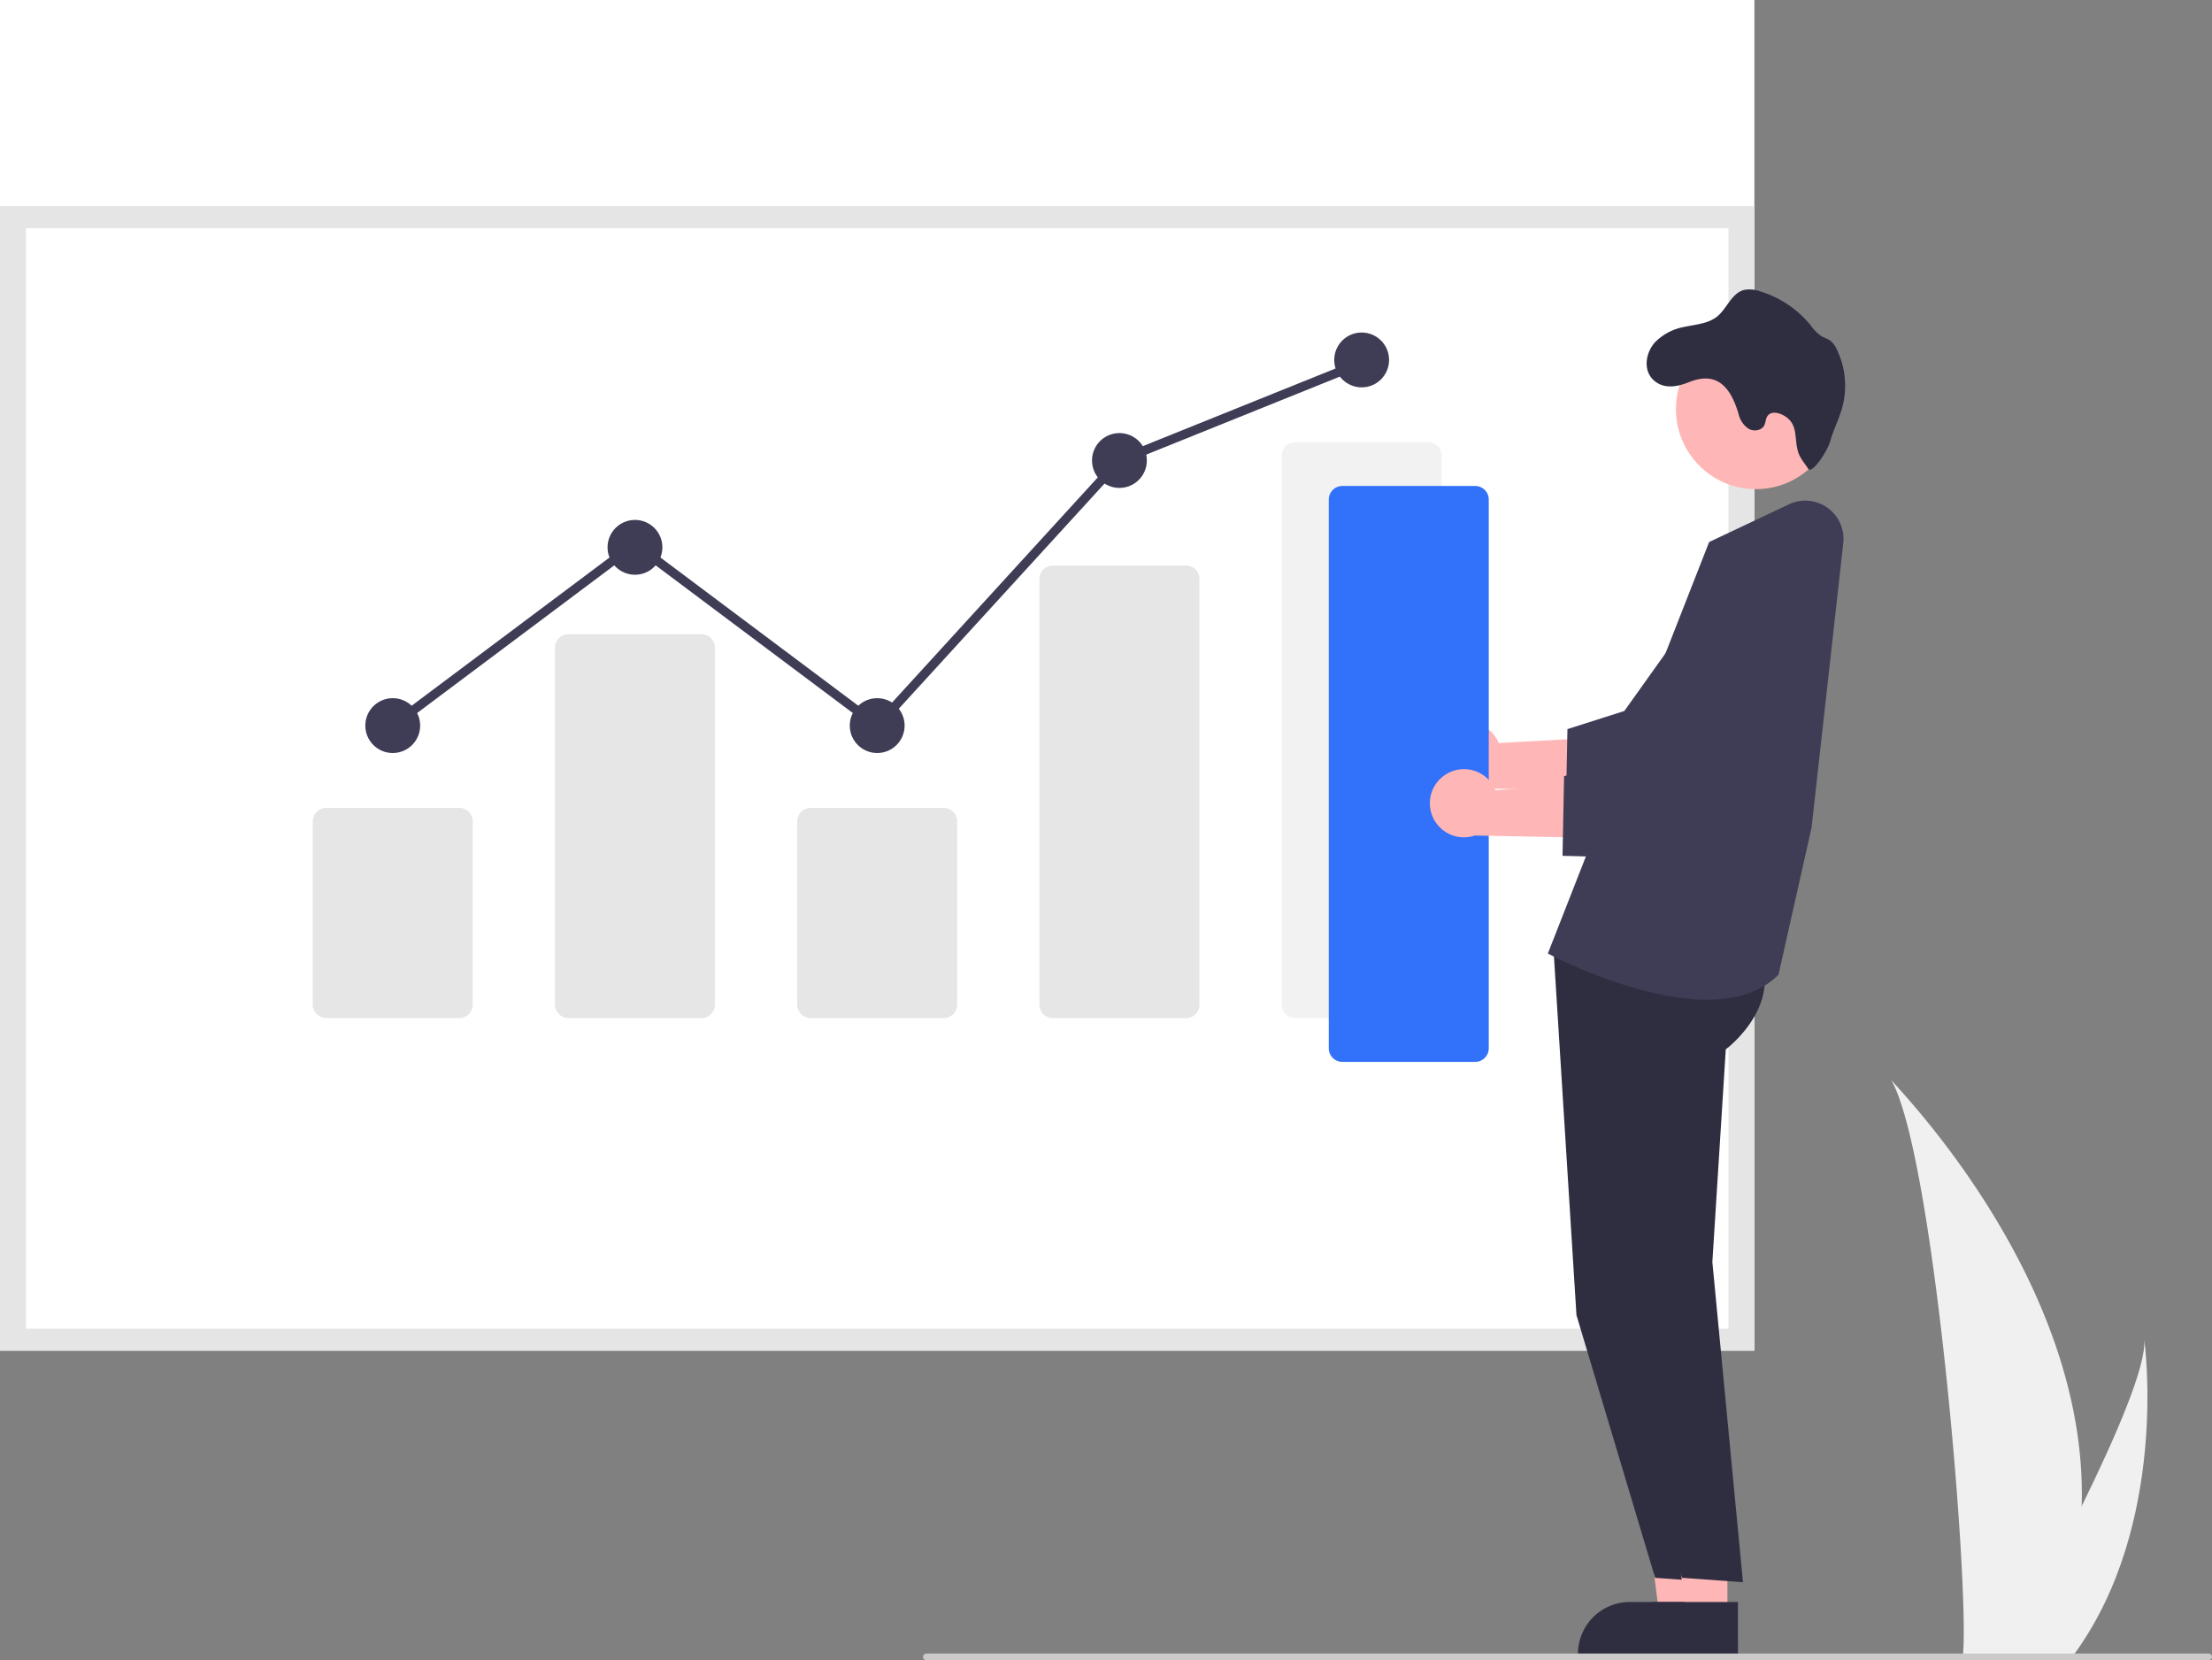<svg id="Group_45" data-name="Group 45" xmlns="http://www.w3.org/2000/svg" width="1233.809" height="926.001" viewBox="0 0 1233.809 926.001">
  <rect x="0" y="0" width="1233.809" height="926.001" fill="#808080" stroke="none"/>
  <path id="Path_133" data-name="Path 133" d="M985.266,776.523a297.338,297.338,0,0,1-13.891,82.193c-.188.618-.4,1.226-.6,1.843H918.941c.054-.554.111-1.172.165-1.843,3.456-39.733-16.288-278.674-40.114-320.029C881.08,542.041,989.285,650.274,985.266,776.523Z" transform="translate(175.843 63.565)" fill="#f0f0f0"/>
  <path id="Path_134" data-name="Path 134" d="M958.868,806.337c-.433.618-.884,1.235-1.346,1.843H918.634c.295-.526.636-1.143,1.032-1.843,6.424-11.594,25.438-46.258,43.087-82.193,18.96-38.618,36.369-78.7,34.9-93.206C998.111,634.208,1011.236,733.951,958.868,806.337Z" transform="translate(198.351 115.943)" fill="#f0f0f0"/>
  <path id="Path_734" data-name="Path 734" d="M1184.733,907.843H206.17v-753.3h978.563Z" transform="translate(-206.17 -154.543)" fill="#fff"/>
  <path id="Path_735" data-name="Path 735" d="M1184.733,792.852H206.17V154.543h978.563ZM220.628,780.6h949.646V166.794H220.628Z" transform="translate(-206.17 -39.552)" fill="#e5e5e5"/>
  <path id="Path_736" data-name="Path 736" d="M399.1,559.208H325.009a7.576,7.576,0,0,1-7.568-7.567V449.509a7.576,7.576,0,0,1,7.568-7.567H399.1a7.576,7.576,0,0,1,7.567,7.567V551.641a7.576,7.576,0,0,1-7.567,7.567Z" transform="translate(-142.993 8.636)" fill="#e6e6e6"/>
  <path id="Path_737" data-name="Path 737" d="M485.277,594.291H411.188a7.576,7.576,0,0,1-7.568-7.567v-199a7.576,7.576,0,0,1,7.568-7.567h74.089a7.576,7.576,0,0,1,7.567,7.567v199A7.576,7.576,0,0,1,485.277,594.291Z" transform="translate(-94.062 -26.447)" fill="#e6e6e6"/>
  <path id="Path_738" data-name="Path 738" d="M571.457,559.208H497.368a7.576,7.576,0,0,1-7.567-7.567V449.509a7.576,7.576,0,0,1,7.568-7.567h74.089a7.576,7.576,0,0,1,7.568,7.567V551.641A7.576,7.576,0,0,1,571.457,559.208Z" transform="translate(-45.131 8.636)" fill="#e6e6e6"/>
  <path id="Path_739" data-name="Path 739" d="M657.636,608.14H583.548a7.41,7.41,0,0,1-7.568-7.224V362.987a7.41,7.41,0,0,1,7.568-7.224h74.089a7.41,7.41,0,0,1,7.568,7.224V600.916a7.41,7.41,0,0,1-7.568,7.224Z" transform="translate(3.8 -40.296)" fill="#e6e6e6"/>
  <path id="Path_740" data-name="Path 740" d="M743.816,633.066H669.727a7.576,7.576,0,0,1-7.568-7.567V319.427a7.576,7.576,0,0,1,7.568-7.567h74.089a7.576,7.576,0,0,1,7.568,7.567V625.5A7.576,7.576,0,0,1,743.816,633.066Z" transform="translate(52.731 -65.222)" fill="#f2f2f2"/>
  <circle id="Ellipse_68" data-name="Ellipse 68" cx="15.296" cy="15.296" r="15.296" transform="translate(203.765 389.396)" fill="#3f3d56"/>
  <circle id="Ellipse_69" data-name="Ellipse 69" cx="15.296" cy="15.296" r="15.296" transform="translate(338.875 289.975)" fill="#3f3d56"/>
  <circle id="Ellipse_70" data-name="Ellipse 70" cx="15.296" cy="15.296" r="15.296" transform="translate(473.986 389.396)" fill="#3f3d56"/>
  <circle id="Ellipse_71" data-name="Ellipse 71" cx="15.296" cy="15.296" r="15.296" transform="translate(609.096 241.539)" fill="#3f3d56"/>
  <circle id="Ellipse_72" data-name="Ellipse 72" cx="15.296" cy="15.296" r="15.296" transform="translate(744.207 185.456)" fill="#3f3d56"/>
  <path id="Path_741" data-name="Path 741" d="M410.824,335.675,275.39,234.236,141.809,334.29l-3.057-4.081L275.39,227.864,410.178,328.823,544.121,182.245l.538-.218,135.11-54.438,1.906,4.73L547.1,186.539Z" transform="translate(78.78 72.442)" fill="#3f3d56"/>
  <path id="Path_742" data-name="Path 742" d="M617.3,606.862H594.282l-10.949-88.768H617.3Z" transform="translate(331.204 294.162)" fill="#ffb6b6"/>
  <path id="Path_743" data-name="Path 743" d="M841.784,754.287l-74.207,0v-.939a28.885,28.885,0,0,1,28.881-28.883h0l45.323,0Z" transform="translate(112.584 169.045)" fill="#2f2e41"/>
  <path id="Path_744" data-name="Path 744" d="M758.705,489.607,771.77,697.78l43.868,146.532,33.987,2.461L832.559,668.19l7.483-118.6s35.474-26.443,15.86-58.274Z" transform="translate(107.547 35.699)" fill="#2f2e41"/>
  <path id="Path_745" data-name="Path 745" d="M626.875,606.862H603.86l-10.948-88.768h33.966Z" transform="translate(336.642 294.162)" fill="#ffb6b6"/>
  <path id="Path_746" data-name="Path 746" d="M851.363,754.287l-74.207,0v-.939a28.884,28.884,0,0,1,28.881-28.883h0l45.323,0Z" transform="translate(118.023 169.045)" fill="#2f2e41"/>
  <path id="Path_747" data-name="Path 747" d="M768.284,489.607,781.349,697.78l43.868,146.532,33.987,2.461L842.138,668.19l7.483-118.6s35.474-26.443,15.86-58.274Z" transform="translate(112.986 35.699)" fill="#2f2e41"/>
  <path id="Path_748" data-name="Path 748" d="M845.6,610.958c-39.191,0-85.318-23.951-87.991-25.358l-.743-.391L846.81,355.74,891.357,334.7a21.315,21.315,0,0,1,30.289,21.634L903.968,514.917l-18.453,82.137-.2.192C875.135,607.309,860.891,610.958,845.6,610.958Z" transform="translate(106.501 -53.416)" fill="#3f3d56"/>
  <path id="Path_749" data-name="Path 749" d="M725.012,414.34a18.877,18.877,0,0,1,27.578,8.79l66.981-3.659L802,449.576l-60.912-1.141a18.979,18.979,0,0,1-16.072-34.095Z" transform="translate(83.351 -8.703)" fill="#ffb6b6"/>
  <path id="Path_750" data-name="Path 750" d="M830.4,495.243l-67.125-1.713.866-44.4,31.741-10.1L847.95,366a33.59,33.59,0,1,1,53.563,40.5Z" transform="translate(110.144 -42.482)" fill="#3f3d56"/>
  <circle id="Ellipse_73" data-name="Ellipse 73" cx="44.602" cy="44.602" r="44.602" transform="translate(934.81 183.62)" fill="#ffb6b6"/>
  <path id="Path_751" data-name="Path 751" d="M796.526,287.135a30.487,30.487,0,0,1,16.707-8.766c6.195-1.333,12.99-1.746,17.946-5.632,5.632-4.487,8.109-13.009,15.017-14.9a16.463,16.463,0,0,1,8.992.713,58.193,58.193,0,0,1,28.158,18.772,24.107,24.107,0,0,0,6.476,6.476,46.913,46.913,0,0,1,4.468,2.178,12.163,12.163,0,0,1,3.642,4.749,46.16,46.16,0,0,1,3.229,32.419c-1.727,6.4-4.843,12.333-6.683,18.772S884.13,360.6,882.14,357.557s-4.543-5.876-5.631-9.386c-2.124-6.9-.206-13.854-5.608-18.65-3.341-2.966-9.386-4.956-11.657-1.126-.9,1.483-.845,3.36-1.614,4.9-1.521,3-5.913,3.6-8.823,1.877a13.533,13.533,0,0,1-5.519-8.185c-4.374-14.792-11.826-24.1-27.651-17.777-5.894,2.365-12.84,3.961-18.509-.094C789.655,303.785,791.176,293.217,796.526,287.135Z" transform="translate(126.458 -96.081)" fill="#2f2e41"/>
  <path id="Path_752" data-name="Path 752" d="M760.579,648.632H686.49a7.576,7.576,0,0,1-7.568-7.567V334.992a7.576,7.576,0,0,1,7.568-7.567h74.089a7.576,7.576,0,0,1,7.568,7.567V641.065A7.576,7.576,0,0,1,760.579,648.632Z" transform="translate(62.248 -56.384)" fill="#3271f9"/>
  <path id="Path_753" data-name="Path 753" d="M723.815,431.1a18.877,18.877,0,0,1,27.578,8.79l66.981-3.659-17.575,30.1L739.887,465.2A18.979,18.979,0,0,1,723.815,431.1Z" transform="translate(82.671 0.815)" fill="#ffb6b6"/>
  <path id="Path_754" data-name="Path 754" d="M829.206,512.007l-67.125-1.713.866-44.4,31.741-10.1,52.064-73.023a33.59,33.59,0,1,1,53.563,40.5Z" transform="translate(109.464 -32.965)" fill="#3f3d56"/>
  <path id="Path_755" data-name="Path 755" d="M1251.648,746.548H536.439a1.877,1.877,0,1,1,0-3.754h715.209a1.877,1.877,0,1,1,0,3.754Z" transform="translate(-19.717 179.453)" fill="#cacaca"/>
</svg>
